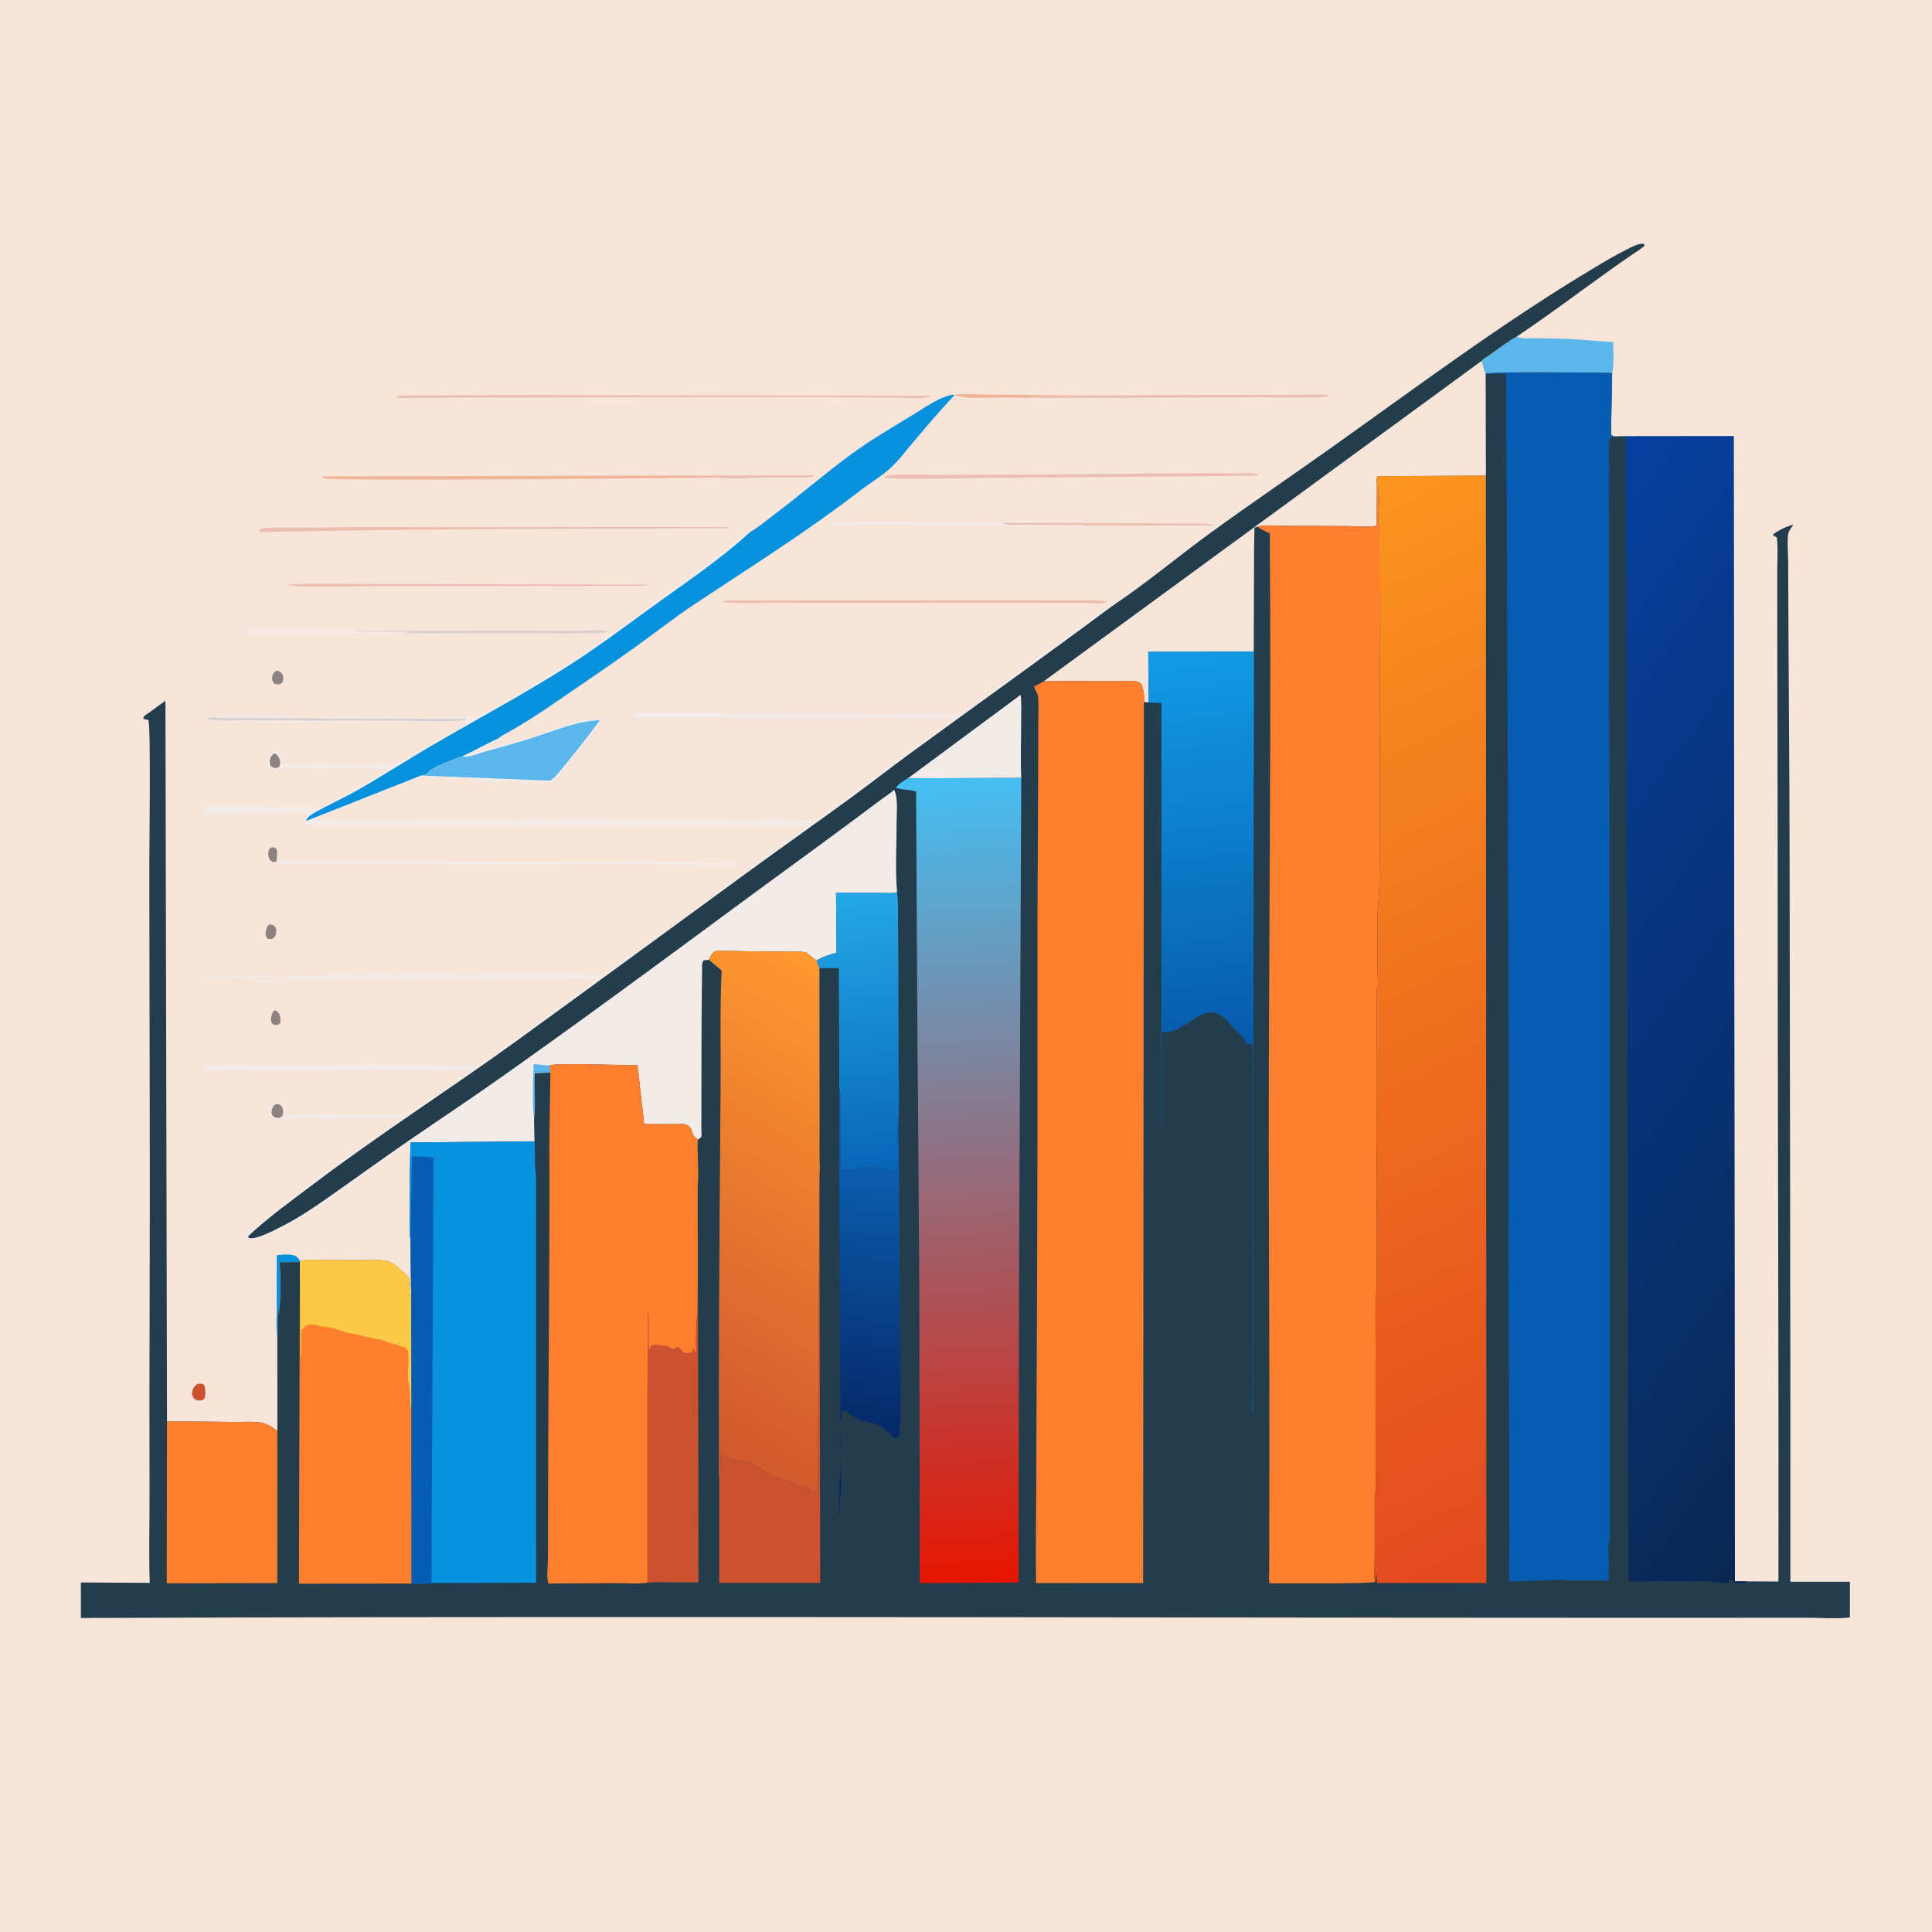 <?xml version="1.0" encoding="utf-8" ?>
<svg xmlns="http://www.w3.org/2000/svg" xmlns:xlink="http://www.w3.org/1999/xlink" width="512" height="512">
	<path fill="#F7E5DA" transform="scale(0.667 0.667)" d="M-0 -0L768 0L768 768L-0 768L0 -0Z"/>
	<path fill="#8E8182" transform="scale(0.667 0.667)" d="M108.328 342.457C108.011 342.281 107.705 342.137 107.449 341.866C106.683 341.057 106.46 339.581 106.646 338.517C106.844 337.376 106.92 337.325 107.812 336.693C108.826 336.671 108.927 336.661 109.773 337.207C110.354 338.95 110.015 340.606 109.81 342.391L108.328 342.457Z"/>
	<path fill="#8E8182" transform="scale(0.667 0.667)" d="M108.914 401.438L109.065 401.443C109.804 401.619 110.002 401.648 110.504 402.248C111.597 403.555 111.446 404.914 111.304 406.5L110.438 407.2L108.75 407.178C108.107 406.63 107.85 406.508 107.72 405.623C107.488 404.053 108.039 402.691 108.914 401.438Z"/>
	<path fill="#8E8182" transform="scale(0.667 0.667)" d="M109.935 266.438L110.131 266.455C111.574 266.854 111.636 267.161 112.427 268.312C112.499 269.229 112.665 270.156 112.267 271.018C111.994 271.61 111.37 271.698 110.812 271.949C110.215 271.915 109.639 271.792 109.051 271.688C108.425 270.901 107.98 270.323 108.12 269.25C108.318 267.739 108.713 267.224 109.935 266.438Z"/>
	<path fill="#8E8182" transform="scale(0.667 0.667)" d="M106.906 367.312C107.6 367.257 108.033 367.416 108.695 367.606C109.487 368.492 109.844 368.887 109.745 370.125C109.629 371.585 109.465 372.077 108.324 372.938C107.521 373.197 107.114 373.14 106.297 372.952C105.799 372.293 105.545 371.789 105.544 370.939C105.541 369.508 105.948 368.353 106.906 367.312Z"/>
	<path fill="#CC512F" transform="scale(0.667 0.667)" d="M78.288 549.938L78.789 549.822C79.802 549.671 80.352 549.72 81.188 550.267C81.57 551.602 81.825 554.499 81.186 555.747C80.917 556.272 79.864 556.344 79.312 556.485C78.865 556.431 78.215 556.35 77.812 556.16C76.773 555.669 76.624 554.839 76.252 553.875C76.474 551.972 76.774 551.158 78.288 549.938Z"/>
	<path fill="#EFB59A" transform="scale(0.667 0.667)" d="M379.038 156.809C384.125 156.291 389.425 156.755 394.543 156.803C404.64 156.897 414.738 156.927 424.834 157.112C423.466 157.976 422.018 157.687 420.432 157.692C417.116 157.703 413.345 157.376 410.092 157.919C406.8 158.353 402.856 157.946 399.49 157.93C393.589 157.903 386.49 158.601 380.767 157.445L379.103 157.13L379.038 156.809Z"/>
	<path fill="#0891DC" transform="scale(0.667 0.667)" d="M110.177 531.931C109.669 528.187 109.947 524.056 109.941 520.268C109.931 513.085 109.922 505.9 109.964 498.716C111.993 498.486 114.25 498.276 116.272 498.65C117.751 498.923 118.418 499.811 119.24 500.98L119.137 501.418L111.126 501.476C111.47 508.075 111.888 515.709 110.572 522.187C109.936 525.317 110.626 528.744 110.177 531.931Z"/>
	<path fill="#EABFB0" transform="scale(0.667 0.667)" d="M260.105 188.939L323.424 188.812L323.25 189.254C320.956 189.856 318.526 189.69 316.169 189.71C312.642 189.74 309.115 189.762 305.587 189.782C298.757 189.819 291.467 190.378 284.683 189.734C283.236 188.681 279.623 189.1 277.819 189.097C271.928 189.088 265.987 189.271 260.105 188.939Z"/>
	<path fill="#F3EBE7" transform="scale(0.667 0.667)" d="M158.591 251.544C151.779 251.606 99.479 252.15 97.875 251.385C97.647 251.276 97.502 251.045 97.316 250.875L97.688 250.316L141.175 250.618C144.117 251.054 147.166 250.914 150.135 250.939C155.334 250.982 160.534 251.016 165.733 251.047L158.591 251.544Z"/>
	<path fill="#EABFB0" transform="scale(0.667 0.667)" d="M398.189 207.795C417.386 207.81 436.586 207.763 455.783 207.866C461.308 207.895 466.833 207.96 472.357 208.033C475.513 208.075 478.844 207.904 481.963 208.39L482.062 208.746L431.372 208.779C428.561 208.454 425.497 208.652 422.658 208.622C417.361 208.567 412.065 208.512 406.769 208.442C404.536 208.413 400.034 208.908 398.189 207.795Z"/>
	<path fill="#D9CFCD" transform="scale(0.667 0.667)" d="M141.175 250.618C164.209 250.598 187.244 250.571 210.278 250.551C217.171 250.546 224.065 250.54 230.958 250.538C234.287 250.536 237.959 250.229 241.244 250.688C240.291 251.431 239.385 251.368 238.203 251.42C226.076 251.959 213.708 251.455 201.557 251.461C187.26 251.468 172.88 251.908 158.591 251.544L165.733 251.047C160.534 251.016 155.334 250.982 150.135 250.939C147.166 250.914 144.117 251.054 141.175 250.618Z"/>
	<path fill="#F3EBE7" transform="scale(0.667 0.667)" d="M431.372 208.779C424.983 209.205 418.39 208.825 411.971 208.802C398.446 208.754 384.925 208.623 371.401 208.521C362.079 208.451 352.756 208.474 343.434 208.459C339.466 208.452 333.482 209.188 329.812 208.005C330.061 207.858 330.279 207.636 330.559 207.562C332.124 207.152 334.609 207.427 336.277 207.425C340.362 207.422 344.448 207.425 348.533 207.428C358.918 207.436 369.303 207.443 379.688 207.479C385.67 207.5 391.85 207.28 397.809 207.762L398.189 207.795C400.034 208.908 404.536 208.413 406.769 208.442C412.065 208.512 417.361 208.567 422.658 208.622C425.497 208.652 428.561 208.454 431.372 208.779Z"/>
	<path fill="#EABFB0" transform="scale(0.667 0.667)" d="M424.834 157.112L425.229 157.082L527.625 156.79L527.958 157.312C526.148 158.438 504.933 157.835 501.027 157.843C479.61 157.89 458.194 158.071 436.778 158.108C430.981 158.118 425.183 158.121 419.386 158.115C416.365 158.111 413.074 158.368 410.092 157.919C413.345 157.376 417.116 157.703 420.432 157.692C422.018 157.687 423.466 157.976 424.834 157.112Z"/>
	<path fill="#EABFB0" transform="scale(0.667 0.667)" d="M125.362 231.94L258.522 232.312C255.102 232.875 251.523 232.72 248.062 232.748C215.831 232.853 183.598 232.785 151.366 232.805C147.029 232.808 116.736 233.526 114.721 232.5L114.938 232.134L125.362 231.94Z"/>
	<path fill="#EABFB0" transform="scale(0.667 0.667)" d="M287.809 238.688C290.942 238.372 294.199 238.559 297.353 238.556C302.859 238.55 308.366 238.548 313.872 238.545C331.591 238.536 349.309 238.516 367.027 238.505C383.553 238.494 400.078 238.476 416.604 238.488C421.231 238.491 425.859 238.499 430.486 238.519C433.524 238.532 436.699 238.329 439.688 238.941L439.688 239.194C437.539 240.098 433.491 239.585 431.151 239.579C424.59 239.562 418.029 239.532 411.468 239.518C389.006 239.472 366.544 239.486 344.082 239.49C331.843 239.492 319.605 239.495 307.366 239.494C300.845 239.494 294.004 239.898 287.528 239.32L287.809 238.688Z"/>
	<path fill="#EFB59A" transform="scale(0.667 0.667)" d="M284.683 189.734C265.246 189.966 130.294 191.352 128.199 189.938L128.438 189.282L260.105 188.939C265.987 189.271 271.928 189.088 277.819 189.097C279.623 189.1 283.236 188.681 284.683 189.734Z"/>
	<path fill="#F3EBE7" transform="scale(0.667 0.667)" d="M109.81 342.391C123.34 341.81 137.119 342.327 150.674 342.344C176.888 342.376 203.101 342.412 229.314 342.451C245.732 342.475 262.221 342.207 278.625 342.705C284.435 342.882 290.575 342.205 296.289 343.346C286.508 343.753 276.674 343.449 266.884 343.418C251.586 343.37 236.288 343.409 220.99 343.414C194.855 343.424 168.719 343.455 142.583 343.342C135.383 343.311 128.183 343.275 120.983 343.225C117.022 343.197 112.064 343.744 108.328 342.457L109.81 342.391Z"/>
	<path fill="#EABFB0" transform="scale(0.667 0.667)" d="M465.31 188.062C474.199 187.988 483.091 187.993 491.98 188.027C493.662 188.034 498.891 187.667 499.975 188.625L499.688 189.014L385.688 189.976C381.396 189.999 352.723 190.718 351.188 189.612C352.169 188.858 353.45 188.755 354.654 188.678C359.289 188.381 364.09 188.633 368.738 188.642C376.898 188.659 385.058 188.628 393.218 188.608C417.246 188.55 441.281 188.248 465.31 188.062Z"/>
	<path fill="#EABFB0" transform="scale(0.667 0.667)" d="M136.404 209.428L289.123 209.397L288.938 209.809L254.812 209.999C218.166 210.049 181.493 210.245 144.851 210.716C134.196 210.853 123.535 211.045 112.881 211.243C110.608 211.286 108.334 211.318 106.061 211.349C105.415 211.357 104.033 211.555 103.5 211.382C103.289 211.313 103.125 211.145 102.938 211.027L103.613 210.188C107.323 209.295 111.609 209.716 115.429 209.697C122.422 209.663 129.416 209.706 136.404 209.428Z"/>
	<path fill="#EABFB0" transform="scale(0.667 0.667)" d="M199.587 156.932L369.75 157.247L369.938 157.623C365.952 158.712 360.385 157.979 356.19 157.963C346.898 157.927 337.605 157.889 328.312 157.848C272.408 157.822 216.507 157.809 160.603 158.097C159.541 158.103 158.203 158.42 157.424 157.688C158.852 157.037 160.789 157.178 162.333 157.164C165.296 157.136 168.26 157.122 171.224 157.107C180.678 157.06 190.133 156.993 199.587 156.932Z"/>
	<path fill="#5BB6EB" transform="scale(0.667 0.667)" d="M588.69 143.368C589.32 142.523 591.167 141.534 592.067 140.894C595.494 138.457 598.912 135.79 602.586 133.74C604.491 134.835 608.355 134.334 610.55 134.364C615.119 134.427 619.694 134.506 624.259 134.734C629.835 135.013 635.397 135.594 640.973 135.924C640.951 139.761 641.439 144.46 640.54 148.179C635.08 148.061 591.931 147.512 590.279 148.506C589.509 146.934 589.323 145.045 588.69 143.368Z"/>
	<path fill="#0891DC" transform="scale(0.667 0.667)" d="M298.071 211.282C299.231 211.13 306.453 205.308 307.918 204.205C318.283 196.406 328.061 187.849 338.567 180.218C346.491 174.463 354.981 169.518 363.336 164.427C367.485 161.899 374.144 157.172 379.038 156.809L379.103 157.13C373.43 163.128 368.128 169.443 362.798 175.744C359.855 179.223 356.968 183.104 353.582 186.161C350.007 189.39 345.912 191.733 342.111 194.666C321.036 210.932 298.703 224.992 276.534 239.666C268.153 245.214 260.255 251.48 252.082 257.325C240.962 265.277 229.533 272.964 218.263 280.711C214.116 283.562 209.811 286.292 205.496 288.879C203.023 290.362 200.239 291.639 197.959 293.385L183.822 300.512C183.068 300.67 182.488 300.865 181.794 301.189C179.243 302.381 171.045 304.854 169.978 307.283L169.838 307.696C169.018 307.825 168.196 307.924 167.396 308.148L121.875 326.14L121.613 325.688C122.444 324.547 123.235 323.862 124.461 323.152C130.189 319.835 136.34 317.126 142.125 313.843C151.873 308.311 161.313 302.164 171.001 296.496C189.499 285.675 208.389 275.64 226.458 264.07C239.088 255.983 251.101 246.756 263.292 238.023C275.028 229.616 287.469 221.088 298.071 211.282Z"/>
	<path fill="#F3EBE7" transform="scale(0.667 0.667)" d="M82.315 285.314L81.803 284.967L82.312 284.441L118.125 284.625C119.455 285.512 124.545 285.003 126.331 285.004C133.188 285.006 140.044 285.011 146.901 285.004C149.76 285.002 152.795 284.712 155.625 284.908C163.866 285.48 172.465 284.988 180.749 284.985C182.852 284.984 186.291 284.546 188.244 285.136L188.625 285.283C189.501 285.505 190.235 284.691 190.969 284.252L192.844 283.127L193.312 283.125C193.818 282.497 193.526 282.729 194.292 282.346L195.337 281.798L196.219 281.252C196.97 280.897 197.67 280.593 198.375 280.125C199.382 279.457 200.438 278.964 201.469 278.344C202.185 277.913 202.903 277.541 203.625 277.125L205.031 276.281L207.375 274.875C207.985 274.441 208.632 274.153 209.25 273.75C209.863 273.351 210.308 272.938 210.973 272.58L211.594 272.252L212.439 271.781L213.75 271.125C215.006 270.293 216.524 269.432 217.646 268.436L217.969 268.127C218.758 268.014 219.102 267.845 219.75 267.375C220.738 266.658 221.732 266.076 222.757 265.425L223.219 265.127L223.688 265.125L224.252 264.377C224.823 264.159 225.244 263.992 225.75 263.625C226.485 263.092 227.281 262.684 228 262.125C228.745 261.546 229.51 261.162 230.25 260.625C230.967 260.104 231.836 259.713 232.5 259.125L233.252 258.377C233.881 257.979 234.219 258.037 234.762 257.415L235.219 256.877L235.688 256.875L237.188 255.75C238.272 255.098 239.203 254.435 240.094 253.52L240.469 253.127L240.938 253.125L241.594 252.377L242.062 252.191C242.475 251.948 242.653 251.653 243.135 251.438C243.681 251.194 243.457 251.336 243.934 250.98L244.316 250.687C245.487 249.907 246.564 248.881 247.748 248.168L249.375 247.125L250.031 246.656C250.942 246.193 250.995 246.054 251.627 245.252L252.188 245.25L253.219 244.127C254.191 244.123 254.043 243.414 254.719 243.002C255.324 242.633 255.904 242.279 256.5 241.875C257.069 241.489 257.6 241.163 258.117 240.704L258.469 240.377L258.938 240.375L259.877 239.252L260.438 239.25C260.887 238.728 261.254 238.19 261.896 237.903C263.414 237.226 264.453 236.312 265.594 235.127L266.062 235.125L266.719 234.377L267.188 234.375L267.75 233.812C268.297 233.37 268.806 233.057 269.314 232.549L269.719 232.127L270.188 232.125L270.752 231.377C271.847 231.257 272.339 230.358 273.189 229.781C273.777 229.382 273.991 229.388 274.507 228.816L274.877 228.377L275.438 228.375C275.845 227.937 276.177 227.627 276.686 227.303C277.248 226.945 277.76 226.582 278.25 226.125L279.002 225.377C281.327 224.048 283.376 221.604 285.656 220.406C286.51 219.958 286.806 219.332 287.531 218.906C288.47 218.356 288.942 217.551 289.781 217.031C290.676 216.478 291.217 215.66 292.031 215.156C292.748 214.713 293.261 214.035 293.906 213.656C294.843 213.107 295.237 212.694 295.969 211.877C296.741 211.874 297.045 211.321 298.071 211.282C287.469 221.088 275.028 229.616 263.292 238.023C251.101 246.756 239.088 255.983 226.458 264.07C208.389 275.64 189.499 285.675 171.001 296.496C161.313 302.164 151.873 308.311 142.125 313.843C136.34 317.126 130.189 319.835 124.461 323.152C123.235 323.862 122.444 324.547 121.613 325.688L121.875 326.14L167.396 308.148C168.196 307.924 169.018 307.825 169.838 307.696L169.978 307.283C171.045 304.854 179.243 302.381 181.794 301.189C182.488 300.865 183.068 300.67 183.822 300.512L197.959 293.385L198.067 294.05C197.427 294.516 197.817 294.271 197.057 294.652C195.581 295.394 197.291 294.473 196.125 295.309L194.482 296.115C193.919 296.397 194.12 296.27 193.688 296.809L193.125 296.717C192.445 297.165 191.948 297.391 191.248 297.748L191.062 297.941C191.725 297.988 192.132 298.167 192.703 297.812C193.453 297.345 194.606 297.188 195.469 297.002L196.125 296.908L196.502 296.627L197.732 296.503C198.478 296.427 197.968 296.493 198.75 296.066C199.385 295.72 200.118 295.773 200.814 295.781L201.375 295.316C201.97 294.938 202.856 295.024 203.531 295.031L204 294.566C204.547 294.156 205.232 294.154 205.875 294.188L206.25 293.816L206.816 293.812C207.54 293.753 208.224 293.435 208.875 293.158C209.429 292.922 209.971 292.855 210.564 292.781L211.125 292.316L211.781 292.406L212.062 291.941L213.188 292.125L213.562 291.566L213.941 291.562C214.716 291.484 215.316 291.219 216 290.908L216.938 290.625C217.277 290.495 217.544 290.218 217.875 290.066L219.562 289.875L219.797 289.613C220.422 288.993 220.976 288.998 221.814 289.031L222.375 288.566C223.008 288.161 223.218 288.3 223.875 288.283C224.379 288.27 225.011 287.868 225.469 287.719L226.086 287.584C227.581 287.24 225.793 287.709 227.25 287.066C227.972 286.748 229.363 286.704 230.25 286.408L230.816 286.312L231.375 285.941L232.066 286.039C232.841 286.143 233.407 286.168 234.147 285.89C235.258 285.472 236.025 286 237 285.191C237.877 285.263 238.076 285.248 238.781 285.752C238.781 286.401 238.94 286.686 238.5 287.19C237.935 287.838 237.376 288.243 237.373 289.123C236.535 289.784 236.496 289.815 235.969 290.719L235.125 291.75C234.673 292.299 234.376 292.447 234.373 293.156L232.875 294.562L232.873 295.123C232.38 295.536 231.903 295.773 231.68 296.366C231.464 296.941 231.054 297.25 230.626 297.661C229.385 298.851 228.56 300.395 227.338 301.6C226.35 302.573 227.35 301.489 226.594 302.719C226.053 303.598 225.002 303.747 224.998 304.873C224.033 305.713 223.163 306.485 222.375 307.5C221.474 308.661 220.436 309.937 219.301 310.875C217.683 310.875 213.85 311.317 212.625 310.5C211.292 310.494 209.919 310.42 208.594 310.55C207.378 310.669 206.106 310.283 204.938 310.684C203.911 309.664 199.743 310.1 198.138 310.115C196.414 310.131 198.346 310.085 196.875 310.217L195.75 310.217L195.176 310.223C194.469 310.223 194.819 310.231 194.204 310.171C192.957 310.049 191.148 310.432 190.125 309.75C188.878 309.75 186.173 310.11 185.25 309.375C183.888 309.363 182.466 309.259 181.123 309.478C180.025 309.658 178.514 309.498 177.375 309.467C176.683 309.448 176.318 309.158 175.688 309C173.882 308.547 171.049 309.657 169.5 308.625C168.285 308.683 167.931 308.942 166.873 309.281L165.747 309.483C165.264 309.573 164.894 309.807 164.438 309.934L163.312 310.125C163.003 310.218 162.624 310.542 162.375 310.684C161.758 311.035 160.994 311.183 160.311 311.344L159.938 311.809L159.375 311.717C158.38 311.768 156.011 312.877 155.059 313.312L154.5 313.684C154.061 313.933 153.655 313.937 153.184 314.062L152.25 314.438L151.02 314.852C149.482 315.317 151.914 314.563 150 315.375L148.875 315.562C148.103 316.335 147.538 316.069 146.625 316.684C146.237 316.945 145.74 316.955 145.309 317.062C144.698 317.214 144.584 317.315 144.188 317.809C143.646 317.751 143.506 317.611 143.049 317.936C142.489 318.333 142.171 318.359 141.559 318.562L141 318.842C140.474 319.057 140.027 319.147 139.498 319.406C138.924 319.688 138.439 319.849 137.811 319.969L136.875 320.809L136.219 320.719L135.645 321.035C134.238 321.793 135.71 321.033 134.434 321.562L133.875 321.842C133.352 322.056 132.9 322.154 132.373 322.406C131.34 322.9 130.226 323.483 129.105 323.707C128.468 323.835 128.083 324.135 127.5 324.375L126.75 324.562C125.995 325.318 125.906 325.481 124.875 325.688L125.438 325.691C142.261 326.475 159.348 325.892 176.205 325.892C183.769 325.893 191.332 325.892 198.896 325.89C203.058 325.889 207.36 326.106 211.5 325.783C215.284 325.488 219.354 326.388 223.127 325.772C224.229 325.592 225.328 325.903 226.443 325.871C231.967 325.711 237.403 325.824 242.902 325.887C255.955 326.036 269.028 325.894 282.084 325.892C289.453 325.892 297.176 326.355 304.5 325.783C310.435 325.32 317.006 326.742 322.875 325.783L323.811 326.156C324.415 325.836 324.939 325.509 325.5 325.125L326.039 324.773L331.781 320.531L343.031 312.281L346.254 309.703C346.945 309.138 346.597 309.407 347.338 308.935C347.987 308.522 347.723 308.758 348.188 308.066L348.75 308.062L349.632 307.049L349.064 306.749L349.008 306.316L349.98 306.433L350.441 306.562L374.344 289.219L376.5 287.625L377.531 286.781C378.259 286.352 378.528 286.193 379.125 285.562L378.375 285.467C376.354 285.178 374.089 285.362 372.031 285.363C368.785 285.366 365.488 285.253 362.25 285.467C360.949 285.553 359.426 285.595 358.125 285.467C351.001 284.768 343.248 285.366 336.061 285.367C320.915 285.368 305.77 285.371 290.625 285.375C289.312 284.5 284.795 284.998 283.088 284.997C275.796 284.994 268.505 284.991 261.213 284.994C258.204 284.994 254.645 285.409 251.719 284.906C251.627 283.899 251.585 283.929 252.188 283.125L287.25 283.125C288.981 284.279 293.727 283.231 295.969 283.45C299.1 283.757 302.467 283.506 305.625 283.5C305.812 283.625 305.976 283.797 306.188 283.875C306.885 284.133 308.854 283.876 309.73 283.876C313.881 283.877 318.031 283.878 322.182 283.878C334.447 283.88 346.713 283.883 358.979 283.882C365.542 283.882 372.237 284.151 378.786 283.812C379.755 283.761 379.941 283.819 380.812 284.25C381.382 284.055 381.735 283.9 382.213 283.518L390.592 277.471L393.094 275.719L400.758 270.035C401.101 269.755 401.502 269.359 401.906 269.156C402.843 268.688 402.322 269.133 403.049 268.406C403.331 268.124 403.525 267.853 403.875 267.658C404.882 267.098 403.784 267.937 404.836 267.076L412.764 261.029C413.204 260.669 413.309 260.541 413.812 260.25C414.653 259.764 415.016 259.42 415.64 258.668L415.877 258.377L416.438 258.375L419.344 256.219L423.469 253.219L425.092 251.971L425.625 251.625L426.188 251.25C426.745 250.892 427.248 250.576 427.764 250.154C428.378 249.652 428.124 249.818 428.812 249.375C429.37 249.017 429.873 248.701 430.389 248.279C431.003 247.777 430.749 247.943 431.438 247.5L435.99 244.178L439.125 241.875L439.781 241.406C440.751 240.913 440.181 241.411 440.98 240.595L441.44 240.1L441.575 241.005C414.87 260.911 387.714 280.226 360.842 299.903C353.603 305.204 346.546 310.739 339.312 316.041C325.136 326.431 310.765 336.545 296.568 346.903C266.104 369.132 235.74 391.498 205.188 413.609C178.666 432.804 151.001 450.467 124.875 470.214C116.102 476.844 106.729 483.538 98.714 491.062L98.781 491.838C101.666 492.804 109.409 488.561 112.121 487.192C120.231 483.099 127.842 477.593 135.246 472.362C144.442 465.865 153.584 459.288 162.852 452.893C173.834 445.315 184.988 437.958 195.902 430.278C228.809 407.121 261.193 383.214 293.562 359.316C308.188 348.517 322.925 337.884 337.523 327.04C341.745 323.903 345.971 320.778 350.169 317.609C351.853 316.337 353.739 315.201 355.29 313.777C356.892 317.33 356.232 322.691 356.24 326.589C356.261 335.735 355.637 345.381 356.422 354.472L355.939 354.601C353.96 355.09 351.308 354.742 349.239 354.741C343.551 354.737 337.863 354.721 332.175 354.702L332.364 378.518C329.636 379.282 326.821 380.131 324.403 381.646L320.196 378.332C317.615 377.984 314.908 378.127 312.305 378.106C307.391 378.066 302.476 378.052 297.562 377.977C294.351 377.929 291.141 377.821 287.93 377.745C286.779 377.718 285.337 377.515 284.242 377.925C282.873 378.439 282.23 380.108 281.636 381.34L279.534 381.562C278.724 382.757 278.986 384.336 278.963 385.769C278.916 388.675 278.878 391.581 278.846 394.487C278.679 409.506 278.709 424.527 278.69 439.547C278.686 442.534 278.673 445.521 278.655 448.507C278.651 449.297 278.856 450.974 278.635 451.688C278.584 451.852 277.66 452.558 277.473 452.725C276.263 452.102 275.651 451.626 275.203 450.314C274.863 449.317 274.549 448.269 273.767 447.517C272.44 446.239 270.046 446.633 268.302 446.626C264.18 446.609 260.058 446.596 255.936 446.591L253.308 423.281C248.582 423.284 220.181 422.165 218.325 423.355L218.676 426.137L212.47 426.419C212.095 432.426 212.958 438.872 212.178 444.777L212.381 453.468L163.138 453.911L162.968 459.227C162.327 457.736 162.688 455.94 162.191 454.312C161.499 454.655 160.736 455.15 160.125 455.625C158.06 457.23 155.95 458.681 153.75 460.125L152.625 460.875C151.799 461.539 150.911 462.058 150.094 462.727C149.751 463.008 149.373 463.392 148.969 463.594C148.032 464.062 148.553 463.617 147.826 464.344C147.544 464.626 147.35 464.897 147 465.092C146.245 465.512 145.667 466.023 144.943 466.506L140.156 469.781L138.527 471.029L138 471.375L137.531 471.748C135.716 472.958 134 474.301 132.193 475.506L124.875 480.375C124.453 480.694 124.252 480.925 123.762 481.171C122.468 481.821 121.378 482.784 120.094 483.469L118.271 484.518L116.344 485.719C115.203 486.327 114.078 487.252 112.875 487.688C111.771 488.088 110.59 489.015 109.523 489.281C108.94 489.427 108.55 489.725 108 489.938C107.172 490.258 106.554 490.412 105.75 490.875C104.763 491.443 102.693 492.241 101.59 492.398L100.969 492.469L100.312 492.75C99.404 493.035 98.696 492.801 97.969 492.281L97.875 490.688L99.281 489.281C100.385 488.62 99.543 489.418 100.375 488.585C101.032 487.929 101.58 487.245 102.372 486.742C103.199 486.215 102.503 486.757 103.371 486.047L105.75 484.125C106.371 483.564 106.946 483.118 107.625 482.625L108.281 482.156C109.17 481.709 108.724 482.112 109.375 481.46C110.032 480.804 110.58 480.12 111.372 479.617C112.269 479.045 113.017 478.174 113.906 477.656C114.681 477.206 115.101 476.555 115.781 476.156C116.548 475.706 116.981 475.053 117.656 474.656C118.855 473.953 117.814 474.887 118.852 473.836C119.238 473.444 119.48 473.209 119.959 472.904C121.877 471.684 123.599 469.78 125.531 468.656C126.418 468.14 126.528 468.043 127.219 467.252L127.688 467.25L128.438 466.5L129 466.125L132.586 463.477L133.125 463.125L133.781 462.656C134.581 462.249 134.267 462.586 134.76 462.053C135.228 461.547 135.547 461.022 136.199 460.732C137.012 460.37 137.637 459.874 138.375 459.375L143.057 455.994L146.438 453.75C146.982 453.4 147.486 453.09 147.99 452.678L157.5 445.875L158.531 445.031L159.188 444.75L159.188 444.375L132.75 444.375C131.563 445.166 128.622 444.75 127.125 444.75C126.212 444.141 121.04 444.09 119.812 444.375C118.946 444.576 118.039 444.918 117.094 444.656L116.438 444.375C115.765 444.663 115.459 444.706 114.75 444.75C112.518 443.621 111.853 445.256 109.688 444.75C108.841 444.552 109.038 444.468 108.188 444.559L107.625 443.625C107.224 442.997 107.247 443.249 107.186 442.629L107.066 441L107.438 440.441C107.446 439.56 108.298 438.739 108.844 438.094C110.278 438.031 110.817 437.908 112.125 438.562L112.5 439.125L112.873 439.502C112.875 440.058 112.936 440.461 113.062 441C113.205 441.609 113.281 441.887 113.174 442.527L112.969 443.531C113.452 443.29 113.267 443.418 113.695 443.052L114 442.783C116.547 443.117 119.383 442.885 121.959 442.886C126.764 442.889 131.568 442.891 136.373 442.892C140.909 442.893 145.446 442.894 149.982 442.889C152.197 442.887 154.666 443.1 156.855 442.828L157.875 442.691C159.022 442.639 159.526 442.839 160.312 443.625L161.25 443.25L161.812 442.875L164.432 440.994L171.469 436.219C172.371 435.553 173.39 434.999 174.24 434.303L176.367 432.704L176.719 432.377L177.188 432.375L183.375 427.875C184.425 427.086 185.57 426.469 186.562 425.625L186.562 425.25L174.375 425.342C166.12 424.784 157.531 425.238 149.222 425.239C141.188 425.239 132.861 424.772 124.875 425.342L123.562 425.434C122.837 425.389 122.516 425.234 121.746 425.336C118.618 425.752 115.105 425.237 111.922 425.233C107.616 425.228 102.877 425.674 98.625 425.342C94.761 425.04 90.749 425.266 86.862 425.265C84.876 425.264 82.62 425.589 80.816 424.688C80.894 424.158 80.925 423.812 81.246 423.363C81.516 422.986 82.046 422.906 82.5 422.908C84.812 422.918 88.818 423.65 90.938 423C91.743 422.753 92.142 422.663 93 422.625C94.906 423.895 111.644 422.607 115.5 422.908C117.997 423.103 120.541 422.726 123 422.908C126.353 423.157 129.818 422.65 133.125 422.908C139.44 423.401 145.982 422.419 152.25 422.908C157.965 423.354 163.997 422.991 169.76 422.976C171.052 422.972 173.363 422.648 174.562 423C176.432 423.549 178.417 423.416 180.375 423.283L181.688 423.191C183.895 423.31 186.026 423.388 188.25 423.375L188.812 423.75C190.264 423.208 191.339 422.544 192.44 421.448L192.752 421.127L193.312 421.125L200.057 416.244L209.438 409.5C209.985 409.148 210.489 408.837 210.996 408.422L213.938 406.125L219.094 402.469L222.803 399.751C225.114 397.702 227.949 396.184 230.344 394.219L234.469 391.219L236.098 389.971C236.629 389.616 237.027 389.52 237.188 388.875L233.812 388.875L233.156 389.156C231.75 388.313 226.42 388.875 224.607 388.875C214.988 388.875 205.369 388.875 195.75 388.875C195.562 389 195.4 389.175 195.188 389.25C194.006 389.665 190.596 389.246 189.214 389.244C181.867 389.238 174.52 389.232 167.173 389.239C164.909 389.241 161.898 389.704 159.752 389.353C156.836 388.877 153.286 389.237 150.299 389.237C143.574 389.236 136.85 389.242 130.125 389.25C129.043 389.971 126.329 389.622 124.966 389.621C120.403 389.619 115.739 389.409 111.188 389.625C110.219 389.671 109.349 389.685 108.375 389.625C106.912 390.601 101.745 390.011 99.752 389.906C102.771 388.597 107.79 389.508 111.184 389.062C112.313 388.914 113.193 389.346 114.184 388.688L113.812 388.316C107.685 388.28 101.56 388.636 95.471 388.7C92.605 388.731 89.737 388.717 86.871 388.728C85.818 388.732 84.37 388.519 83.421 388.909C82.852 389.143 83.193 389.081 82.362 389.084L81.75 389.066L81.188 389.434L81 388.688C81.537 388.431 81.742 388.386 82.359 388.437L82.875 388.5C83.939 387.791 95.979 387.885 98.25 388.033L99.562 388.125C102.366 387.552 105.859 387.465 108.75 387.658C115.894 388.135 123.32 387.756 130.5 387.75C131.623 387.001 137.266 387.171 138.844 387.325C141.936 387.628 145.052 387.178 148.125 387.191C152.291 387.21 156.813 387.648 160.969 387.241C168.707 386.483 177.015 387.404 184.815 387.398C186.792 387.396 189.297 387.677 191.217 387.293L192.562 387L193.219 387.281C194.38 386.584 198.093 387.004 199.564 387.004C203.854 387.007 208.148 387.047 212.438 387C214.446 386.978 216.63 386.702 218.625 386.908C223.337 387.396 228.249 386.863 232.969 387.325C234.81 387.506 236.908 387.053 238.684 387.562L239.25 387.75L239.812 387.375C240.37 387.017 240.873 386.701 241.389 386.279C241.915 385.849 242.455 385.523 243 385.125L249.094 380.719L254.889 376.529C255.503 376.027 255.249 376.193 255.938 375.75C256.495 375.392 256.998 375.076 257.514 374.654C258.128 374.152 257.874 374.318 258.562 373.875C259.49 373.279 260.285 372.681 261.111 371.948L261.469 371.627L261.938 371.625C262.313 371.067 262.169 371.131 262.624 370.853C263.209 370.494 263.71 370.234 264.252 369.791L282.094 356.719L286.781 353.156C287.739 352.677 288.136 352.168 288.844 351.377C289.558 351.374 289.697 351.074 290.25 350.625L306.217 338.971L306.75 338.625L307.312 338.25C307.87 337.892 308.373 337.576 308.889 337.154C309.503 336.652 309.249 336.818 309.938 336.375L318.094 330.469C319.022 329.707 320.099 329.099 320.906 328.219C319.422 328.093 317.958 328.313 316.5 328.217L315.938 328.125L314.812 328.309C313.811 328.304 312.254 328.386 311.287 328.228C307.493 327.609 302.769 328.114 298.875 328.125C297.305 327.078 290.476 327.747 288.352 327.747C279.211 327.744 270.071 327.742 260.93 327.745C257.695 327.747 254.262 328.079 251.062 327.934C237.083 327.299 222.894 327.739 208.875 327.75C207.577 328.615 203.119 328.125 201.375 328.125C199.924 327.158 171.978 327.718 167.812 327.75C165.818 327.765 163.574 328.165 161.625 327.847C158.424 327.324 154.985 328.114 151.781 327.8C143.691 327.007 135.245 328.252 127.125 327.842C124.949 327.732 122.961 328.332 121.219 326.906L121.125 325.125C121.335 324.728 121.53 324.425 121.865 324.12C122.451 323.588 122.677 323.441 123 322.688L122.25 322.592C121.078 323.182 119.27 322.9 117.959 322.891C115.347 322.874 112.449 323.168 109.875 322.967C108.936 322.894 109.678 322.827 108.887 322.913C108.181 322.989 107.61 323.094 106.9 322.978C103.968 322.499 100.497 322.864 97.5 322.875C96.362 323.634 90.559 323.472 88.875 323.342C86.794 323.182 82.2 323.861 80.625 322.688L80.533 321.75L81.094 321.094L82.875 321C83.062 320.875 83.229 320.711 83.438 320.625C83.937 320.419 105.132 320.391 105.938 320.625C106.787 320.872 106.779 320.935 107.666 320.713L108 320.625C108.969 321.271 110.787 320.995 111.975 320.993C114.741 320.989 117.508 320.986 120.274 320.988C121.704 320.989 123.451 320.804 124.842 321.082C126.552 321.424 127.911 320.952 129.375 319.875L129.752 319.502C130.256 319.199 130.748 319.226 131.273 318.832C131.691 318.519 133.03 317.829 133.518 317.707L133.875 317.625L134.344 317.252L136.5 316.033L137.25 315.75L137.627 315.377L138.188 315.375C138.804 314.759 138.48 314.995 139.266 314.572L139.875 314.25L140.344 313.877L140.812 313.875L141.188 313.316C141.683 313.225 141.912 313.158 142.326 312.849C142.813 312.486 143.278 312.283 143.812 312L144.656 311.531C145.545 311.109 145.061 311.442 145.672 310.986L146.066 310.688C146.634 310.313 147.229 309.684 147.752 309.377C148.474 308.953 149.408 308.492 150.182 308.134C150.877 307.812 150.662 307.958 151.312 307.5L152.066 306.937C152.566 306.609 153.024 306.362 153.498 305.982L153.938 305.625L154.406 305.344L153.562 305.434C144.478 304.871 135.055 305.223 125.884 305.228C121.756 305.23 116.774 304.682 112.733 305.342L112.312 305.434L111.936 304.969L110.812 305.809C110.035 305.691 109.442 305.577 108.656 305.705L108.188 305.809C107.637 305.368 106.804 304.824 106.513 304.167C106.226 303.517 106.263 302.71 106.479 302.057C106.824 301.008 106.992 299.701 108 299.062C108.769 298.576 109.227 298.738 110.062 298.875C110.899 299.594 111.555 299.947 111.748 301.127L111.75 301.688C112.355 304.287 111.765 300.401 112.143 303.041L112.219 303.656C112.908 303.311 113.743 303.272 114.51 303.272L117.375 303.283C123.577 302.699 130.1 303.311 136.311 303.386C141.041 303.443 145.781 303.366 150.512 303.364C151.968 303.363 154.517 303.008 155.853 303.51C156.309 303.681 156.638 303.716 157.125 303.75L157.502 303.377L158.062 303.375C158.643 302.794 159.099 302.69 159.75 302.25C160.292 301.884 160.778 301.479 161.344 301.127L161.812 301.125C162.243 300.589 162.418 300.482 163.031 300.189C163.584 299.926 164.112 299.731 164.613 299.373L164.906 299.156C165.8 298.687 165.37 299.148 165.979 298.391L166.312 297.941L167.062 298.125L167.627 297.377C168.474 297.374 168.876 296.884 169.465 296.299C169.83 295.936 170.128 295.976 170.625 295.875C171.098 295.407 170.871 295.541 171.493 295.29C172.141 295.029 172.255 294.729 172.688 294.191C173.283 294.121 173.704 294.113 174.201 293.742C174.619 293.43 175.101 293.188 175.5 292.875L175.877 292.502C176.48 292.147 176.838 292.31 177.411 291.739L177.752 291.377C178.229 291.087 178.767 291.011 179.25 290.625C179.999 290.025 179.186 290.388 180.312 290.011C180.968 289.791 181.487 289.654 182.047 289.236C183.329 288.28 184.848 287.632 186.257 286.875L168 286.967C164.292 286.595 160.336 286.863 156.599 286.862C149.726 286.862 142.853 286.861 135.98 286.868C133.608 286.87 130.957 287.149 128.625 286.967C123.791 286.59 118.788 287.34 114 286.967C110.871 286.723 107.612 287.227 104.531 286.925C100.086 286.489 95.239 286.869 90.75 286.875C88.643 285.471 84.032 287.542 81.956 286.13L82.439 285.774L82.315 285.314Z"/>
	<path fill="#8E8182" transform="scale(0.667 0.667)" d="M108.722 299.438L109.259 299.416C109.676 299.631 110.008 299.845 110.307 300.216C111.045 301.132 111.445 302.424 111.262 303.599C111.106 304.6 110.856 304.612 110.062 305.142C109.191 305.213 108.651 304.997 107.843 304.688C107.239 303.929 107.168 303.753 107.176 302.733C107.186 301.278 107.707 300.418 108.722 299.438Z"/>
	<path fill="#8E8182" transform="scale(0.667 0.667)" d="M109.053 438.938L110.252 438.572C110.976 438.879 111.447 438.934 111.926 439.587C112.518 440.392 112.604 441.573 112.436 442.535C112.257 443.563 112.007 443.572 111.188 444.14C110.672 444.194 109.807 444.2 109.312 443.98C108.368 443.562 108.261 443.194 107.883 442.312C107.922 440.822 108.13 440.115 109.053 438.938Z"/>
	<path fill="#5BB6EB" transform="scale(0.667 0.667)" d="M212.178 444.777C211.42 437.729 211.784 429.869 212.028 422.776L217.733 423.358L218.325 423.355L218.676 426.137L212.47 426.419C212.095 432.426 212.958 438.872 212.178 444.777Z"/>
	<path fill="#D9CFCD" transform="scale(0.667 0.667)" d="M82.315 285.314C84.083 284.764 86.892 285.197 88.794 285.204C94.656 285.228 100.517 285.251 106.378 285.288C123.818 285.397 141.257 285.459 158.697 285.513C167.589 285.541 176.552 285.786 185.438 285.566C184.636 286.175 183.979 286.257 183 286.324C176.077 286.795 168.879 286.402 161.926 286.388C148.012 286.362 134.1 286.297 120.188 286.227C111.996 286.186 103.805 286.196 95.614 286.178C91.755 286.169 87.431 286.531 83.627 286.015L82.439 285.774L82.315 285.314Z"/>
	<path fill="#5BB6EB" transform="scale(0.667 0.667)" d="M183.822 300.512C185.662 301.287 190.558 299.226 192.562 298.666C199.044 296.853 205.528 295.097 211.933 293.023C217.468 291.231 222.937 289.11 228.564 287.631C231.81 286.778 235.06 286.363 238.398 286.081C234.036 292.03 229.548 297.817 224.83 303.488C223.092 305.576 220.862 308.684 218.644 310.17L167.396 308.148C168.196 307.924 169.018 307.825 169.838 307.696L169.978 307.283C171.045 304.854 179.243 302.381 181.794 301.189C182.488 300.865 183.068 300.67 183.822 300.512Z"/>
	<path fill="#233D4D" transform="scale(0.667 0.667)" d="M441.575 241.005C455.307 231.893 468.056 221.075 481.4 211.384C496.834 200.176 512.643 189.446 528.198 178.402C562.767 153.856 596.685 128.374 633.112 106.581C637.414 104.007 641.706 101.452 646.192 99.206C648.279 98.161 650.681 96.736 653.062 96.804L653.438 97.547C651.937 99.069 649.812 100.24 648.037 101.456C645.058 103.496 642.111 105.587 639.174 107.687C626.984 116.399 615.057 125.421 602.586 133.74C598.912 135.79 595.494 138.457 592.067 140.894C591.167 141.534 589.32 142.523 588.69 143.368C589.323 145.045 589.509 146.934 590.279 148.506C591.931 147.512 635.08 148.061 640.54 148.179L640.078 172.677L640.908 173.345L642.178 173.356L688.816 173.305L689.292 628.29L694.232 628.313L706.608 628.362C706.768 533.482 706.249 438.601 706.299 343.721C706.314 313.9 706.166 284.08 706.146 254.259C706.139 245.23 706.137 236.201 706.13 227.172C706.126 222.754 706.524 217.903 705.938 213.534C705.322 213.208 704.847 212.912 704.337 212.438C706.707 210.551 709.61 209.315 712.475 208.391C711.89 209.606 710.556 211.059 710.425 212.349C710.056 215.99 710.462 220.058 710.475 223.751C710.505 232.397 710.54 241.043 710.581 249.689C710.719 278.207 710.983 306.72 711.02 335.239C711.148 432.977 711.427 530.716 711.36 628.453L734.991 628.474L734.986 642.521C733.375 643.327 720.97 642.747 718.243 642.749C697.233 642.766 676.223 642.779 655.213 642.778C534.355 642.775 413.497 642.497 292.639 642.475C205.81 642.459 118.968 642.489 32.14 642.856L32.136 628.745L59.517 628.893C59.051 617.366 59.461 605.659 59.418 594.112C59.324 568.27 59.359 542.435 59.455 516.593C59.667 458.979 59.348 401.363 59.329 343.748C59.327 337.128 59.997 288.002 58.924 286.018C58.185 285.969 57.678 285.847 56.994 285.562C57.058 285.259 57.018 284.912 57.188 284.651C57.446 284.255 58.628 283.595 59.084 283.259C61.295 281.625 63.495 279.988 65.737 278.396L66.355 564.744C75.123 564.775 83.886 564.853 92.653 564.982C96.144 565.033 100.044 564.69 103.49 565.191C105.674 565.508 108.661 567.122 110.202 568.665L110.177 531.931C110.626 528.744 109.936 525.317 110.572 522.187C111.888 515.709 111.47 508.075 111.126 501.476L119.137 501.418L119.24 500.98C122.861 500.234 127.289 500.671 131.016 500.673C135.986 500.676 140.956 500.685 145.926 500.705C148.92 500.717 153.127 500.234 155.751 501.879C158.123 503.367 160.615 505.778 162.671 507.698C162.961 510.438 162.843 513.546 163.394 516.2L163.083 492.545C162.568 489.063 162.852 485.098 162.829 481.564C162.781 474.113 162.775 466.676 162.968 459.227L163.138 453.911L212.381 453.468L212.178 444.777C212.958 438.872 212.095 432.426 212.47 426.419L218.676 426.137L218.325 423.355C220.181 422.165 248.582 423.284 253.308 423.281L255.936 446.591C260.058 446.596 264.18 446.609 268.302 446.626C270.046 446.633 272.44 446.239 273.767 447.517C274.549 448.269 274.863 449.317 275.203 450.314C275.651 451.626 276.263 452.102 277.473 452.725C277.66 452.558 278.584 451.852 278.635 451.688C278.856 450.974 278.651 449.297 278.655 448.507C278.673 445.521 278.686 442.534 278.69 439.547C278.709 424.527 278.679 409.506 278.846 394.487C278.878 391.581 278.916 388.675 278.963 385.769C278.986 384.336 278.724 382.757 279.534 381.562L281.636 381.34C282.23 380.108 282.873 378.439 284.242 377.925C285.337 377.515 286.779 377.718 287.93 377.745C291.141 377.821 294.351 377.929 297.562 377.977C302.476 378.052 307.391 378.066 312.305 378.106C314.908 378.127 317.615 377.984 320.196 378.332L324.403 381.646C326.821 380.131 329.636 379.282 332.364 378.518L332.175 354.702C337.863 354.721 343.551 354.737 349.239 354.741C351.308 354.742 353.96 355.09 355.939 354.601L356.422 354.472C355.637 345.381 356.261 335.735 356.24 326.589C356.232 322.691 356.892 317.33 355.29 313.777C353.739 315.201 351.853 316.337 350.169 317.609C345.971 320.778 341.745 323.903 337.523 327.04C322.925 337.884 308.188 348.517 293.562 359.316C261.193 383.214 228.809 407.121 195.902 430.278C184.988 437.958 173.834 445.315 162.852 452.893C153.584 459.288 144.442 465.865 135.246 472.362C127.842 477.593 120.231 483.099 112.121 487.192C109.409 488.561 101.666 492.804 98.781 491.838L98.714 491.062C106.729 483.538 116.102 476.844 124.875 470.214C151.001 450.467 178.666 432.804 205.188 413.609C235.74 391.498 266.104 369.132 296.568 346.903C310.765 336.545 325.136 326.431 339.312 316.041C346.546 310.739 353.603 305.204 360.842 299.903C387.714 280.226 414.87 260.911 441.575 241.005Z"/>
	<path fill="#F3EBE7" transform="scale(0.667 0.667)" d="M405.518 276.065C405.932 279.292 405.728 282.716 405.734 285.974C405.747 293.625 405.395 301.444 405.763 309.075L360.737 309.237L405.518 276.065Z"/>
	<path fill="#CC512F" transform="scale(0.667 0.667)" d="M325.591 466.712L325.876 628.91L285.724 628.906L285.742 586.751L286.16 586.56L286.255 578.693L286.832 578.395L287.676 579.407L288.877 579.229L289.522 579.466C290.131 579.643 290.681 579.769 291.281 579.987C291.922 580.221 292.334 580.365 293.023 580.404L293.607 580.432C294.124 580.519 294.38 580.708 294.952 580.704C295.808 580.697 296.571 580.593 297.352 581.014C300.548 582.739 303.046 583.749 305.821 586.313L306.146 586.618C306.783 586.614 307.225 586.583 307.816 586.854C308.412 587.126 308.059 587.041 308.74 587.137C309.284 587.213 309.741 587.298 310.259 587.494L311.639 588.048C313.227 588.488 314.568 588.805 316.049 589.639L316.58 589.967L317.23 590.039L317.755 590.402L318.373 590.062L318.83 590.342L319.48 590.414L320.041 590.813L320.704 590.749L321.675 592.278L321.866 592.64C322.668 592.521 323.109 592.446 323.864 592.772L324.189 594.11L324.938 594.375L325.591 466.712Z"/>
	<defs>
		<linearGradient id="gradient_0" gradientUnits="userSpaceOnUse" x1="339.91" y1="569.512" x2="351.435" y2="463.458">
			<stop offset="0" stop-color="#062766"/>
			<stop offset="1" stop-color="#0B5DAF"/>
		</linearGradient>
	</defs>
	<path fill="url(#gradient_0)" transform="scale(0.667 0.667)" d="M333.482 432.907L333.668 433.617C334.018 435.066 333.876 436.718 333.883 438.202C333.896 441.207 333.898 444.213 333.903 447.219C333.911 451.732 334.146 456.159 334.273 460.646C334.291 461.289 334.1 463.907 334.349 464.355C334.54 464.698 334.937 464.876 335.23 465.137L336.204 464.807L336.752 465.142L337.08 464.976L338.248 464.437L338.94 464.707L339.545 463.996L340.127 464.392L340.745 464.035L341.252 464.392L341.58 464.226L342.748 463.687L343.502 464.017L344.12 463.66L344.565 463.937L344.985 463.256L345.752 463.642L346.37 463.285L346.877 463.642L347.495 463.285L348.002 463.642L348.621 463.285C349.172 463.699 349.076 463.765 349.815 463.744L350.38 464.135L350.768 464.063C352.19 463.986 354.919 465.319 356.437 465.751C356.399 463.556 356.794 461.533 356.829 459.404C356.915 454.295 356.131 448.158 357.06 443.196L357.836 562.12C357.768 563.366 357.946 565.393 357.597 566.531C357.396 567.185 357.168 566.863 357.237 567.709L357.281 570.656L356.625 570.766L355.832 571.455L354.931 571.319L354.729 570.953C354.396 570.407 354.543 570.596 353.94 570.242L353.415 569.058L352.641 568.96L352.21 568.278L351.488 568.193L351.114 567.492L350.46 567.349L350.083 566.37L349.688 566.384C348.82 566.385 348.589 566.233 347.947 565.671L347.619 565.392L346.938 565.604C346.336 565.438 345.824 565.247 345.245 565.023C344.403 564.698 344.467 564.583 343.563 564.854L343.031 564.7L342.438 564.815L342.068 564.219L341.331 564.082L340.943 563.469L340.205 563.372C339.193 563.158 338.959 562.459 337.956 562.207L337.494 561.602L337.147 561.355C336.629 560.976 336.867 561.198 336.45 560.478L335.72 560.777L335.155 560.487L334.583 560.561C334.548 561.726 334.658 563.192 334.169 564.24C333.45 565.78 334.059 569.555 334.074 571.409C334.136 578.765 334.258 586.153 334.104 593.507C333.444 595.8 333.721 598.918 333.699 601.312L333.375 601.312L333.375 588.938C333.77 587.425 333.604 589.071 333.709 587.701L333.75 587.062C334.365 582.046 333.898 576.493 333.882 571.413C333.851 561.572 333.834 551.732 333.809 541.892C333.716 505.572 333.239 469.223 333.482 432.907Z"/>
	<defs>
		<linearGradient id="gradient_1" gradientUnits="userSpaceOnUse" x1="351.696" y1="466.26" x2="338.063" y2="354.507">
			<stop offset="0" stop-color="#0864B7"/>
			<stop offset="1" stop-color="#24A8E7"/>
		</linearGradient>
	</defs>
	<path fill="url(#gradient_1)" transform="scale(0.667 0.667)" d="M356.422 354.472C356.973 358.644 356.77 363.099 356.819 367.309C356.917 375.583 356.926 383.859 356.946 392.134C356.973 402.912 356.99 413.69 357.044 424.468C357.075 430.69 357.315 436.985 357.06 443.196C356.131 448.158 356.915 454.295 356.829 459.404C356.794 461.533 356.399 463.556 356.437 465.751C354.919 465.319 352.19 463.986 350.768 464.063L350.38 464.135L349.815 463.744C349.076 463.765 349.172 463.699 348.621 463.285L348.002 463.642L347.495 463.285L346.877 463.642L346.37 463.285L345.752 463.642L344.985 463.256L344.565 463.937L344.12 463.66L343.502 464.017L342.748 463.687L341.58 464.226L341.252 464.392L340.745 464.035L340.127 464.392L339.545 463.996L338.94 464.707L338.248 464.437L337.08 464.976L336.752 465.142L336.204 464.807L335.23 465.137C334.937 464.876 334.54 464.698 334.349 464.355C334.1 463.907 334.291 461.289 334.273 460.646C334.146 456.159 333.911 451.732 333.903 447.219C333.898 444.213 333.896 441.207 333.883 438.202C333.876 436.718 334.018 435.066 333.668 433.617L333.482 432.907C333.28 431.473 333.465 429.693 333.461 428.225C333.451 424.985 333.441 421.745 333.43 418.505C333.395 407.211 333.36 395.918 333.266 384.624L325.572 384.667L324.403 381.646C326.821 380.131 329.636 379.282 332.364 378.518L332.175 354.702C337.863 354.721 343.551 354.737 349.239 354.741C351.308 354.742 353.96 355.09 355.939 354.601L356.422 354.472Z"/>
	<path fill="#FE7F2D" transform="scale(0.667 0.667)" d="M66.355 564.744C75.123 564.775 83.886 564.853 92.653 564.982C96.144 565.033 100.044 564.69 103.49 565.191C105.674 565.508 108.661 567.122 110.202 568.665L110.185 628.984L66.244 629.063L66.355 564.744Z"/>
	<path fill="#F7E5DA" transform="scale(0.667 0.667)" d="M588.69 143.368C589.323 145.045 589.509 146.934 590.279 148.506L590.379 188.99L547.312 189.193C546.687 190.131 547.022 191.906 547.065 193.064L546.99 208.909C543.431 209.551 538.887 209.039 535.228 209.027C526.537 208.999 517.846 208.958 509.156 208.918C506.307 208.906 502.18 208.359 499.541 209.311L498.416 209.625L498.27 217.871L498.14 258.853L456.235 258.968L456.376 279.096L454.485 278.882C454.836 277.121 454.229 273.415 453.508 271.767C452.937 271.262 452.577 270.952 451.81 270.789C448.963 270.184 444.765 270.686 441.782 270.674C432.746 270.638 423.699 270.54 414.664 270.703L588.69 143.368Z"/>
	<defs>
		<linearGradient id="gradient_2" gradientUnits="userSpaceOnUse" x1="490.973" y1="415.64" x2="468.595" y2="257.873">
			<stop offset="0" stop-color="#075AAB"/>
			<stop offset="1" stop-color="#129BE4"/>
		</linearGradient>
	</defs>
	<path fill="url(#gradient_2)" transform="scale(0.667 0.667)" d="M498.27 217.871L497.825 562.123C497.154 560.261 497.613 556.963 497.612 554.879C497.61 548.612 497.611 542.346 497.611 536.079C497.612 525.442 497.971 415.926 497.625 415.312C497.472 415.04 497.125 414.938 496.875 414.75L496.312 414.934L495.75 414.559L495.002 414.373L494.849 413.857C494.637 413.22 494.469 413.005 494.066 412.5L493.725 412.053C493.133 411.314 492.54 410.551 491.627 410.248L491.438 409.5L490.316 408.938L490.312 408.375L489.191 407.812L489.188 407.25L488.066 406.312L488.062 405.934L487.688 405.375L487.127 405.373L486.938 404.625L486.557 404.472C486.051 404.246 485.868 403.938 485.438 403.684L484.969 403.498L484.312 402.934L483.938 403.309L483.658 402.75C483.153 402.409 483.551 402.635 482.719 402.373L481.969 402.094L481.594 402.373L480.844 402.094L480.469 402.373L480 402.092C479.319 402.516 479.454 402.587 478.594 402.469L478.125 402.934L477.375 402.938L477 403.309L476.434 403.5C476.046 403.716 475.749 404.005 475.309 404.25C474.911 404.472 474.641 404.749 474.184 405L473.625 405.559L473.296 405.618C472.765 405.752 472.546 405.992 472.125 406.309L471.842 406.5L471.562 407.059C470.709 407.062 470.924 407.005 470.25 407.434L469.594 407.719L469.312 408.184L468.75 408.188L468.188 408.934L467.344 408.844L467.062 409.309L466.5 409.217L465.844 409.873L465.375 409.5L464.812 410.059L464.25 409.967L463.688 410.434L463.125 410.059L462.377 409.873L461.719 409.594L461.625 447.188L461.42 447.188L461.446 279.314L456.376 279.096L456.235 258.968L498.14 258.853L498.27 217.871Z"/>
	<path fill="#FE7F2D" transform="scale(0.667 0.667)" d="M119.24 500.98C122.861 500.234 127.289 500.671 131.016 500.673C135.986 500.676 140.956 500.685 145.926 500.705C148.92 500.717 153.127 500.234 155.751 501.879C158.123 503.367 160.615 505.778 162.671 507.698C162.961 510.438 162.843 513.546 163.394 516.2L163.505 560.74L163.562 629.175L118.781 629.219L119.14 505.089L119.137 501.418L119.24 500.98Z"/>
	<path fill="#FCCA46" transform="scale(0.667 0.667)" d="M119.24 500.98C122.861 500.234 127.289 500.671 131.016 500.673C135.986 500.676 140.956 500.685 145.926 500.705C148.92 500.717 153.127 500.234 155.751 501.879C158.123 503.367 160.615 505.778 162.671 507.698C162.961 510.438 162.843 513.546 163.394 516.2L163.505 560.74C162.646 557.314 163.268 553.522 162.453 550.046C161.599 546.403 162.571 541.921 162.283 538.125L162.191 537.375C162.126 536.478 161.7 536.206 161.138 535.513L160.686 535.399L160.017 535.101C158.879 534.767 157.615 534.174 156.474 533.942C154.509 533.542 152.869 532.921 151.066 532.08L150.36 532.272C149.157 531.658 148.311 532.138 147.094 531.304C145.177 531.502 143.386 530.31 141.464 530.138C140.916 530.089 140.544 530.042 140.002 529.892L139.503 529.751C136.034 529.259 132.465 527.361 129.004 527.169C128.349 527.133 127.817 527.107 127.187 526.894C125.607 526.357 122.7 525.695 121.261 526.97C120.422 527.713 121.026 527.985 119.707 528.355C119.72 532.205 120.021 536.504 119.435 540.294L119.14 505.089L119.137 501.418L119.24 500.98Z"/>
	<defs>
		<linearGradient id="gradient_3" gradientUnits="userSpaceOnUse" x1="258.673" y1="561.754" x2="355.904" y2="400.642">
			<stop offset="0" stop-color="#D0582E"/>
			<stop offset="1" stop-color="#FF9930"/>
		</linearGradient>
	</defs>
	<path fill="url(#gradient_3)" transform="scale(0.667 0.667)" d="M281.636 381.34C282.23 380.108 282.873 378.439 284.242 377.925C285.337 377.515 286.779 377.718 287.93 377.745C291.141 377.821 294.351 377.929 297.562 377.977C302.476 378.052 307.391 378.066 312.305 378.106C314.908 378.127 317.615 377.984 320.196 378.332L324.403 381.646L325.572 384.667C325.581 404.312 325.635 423.956 325.636 443.601C325.636 449.086 325.631 454.571 325.625 460.055C325.622 462.117 325.919 464.7 325.591 466.712L324.938 594.375L324.189 594.11L323.864 592.772C323.109 592.446 322.668 592.521 321.866 592.64L321.675 592.278L320.704 590.749L320.041 590.813L319.48 590.414L318.83 590.342L318.373 590.062L317.755 590.402L317.23 590.039L316.58 589.967L316.049 589.639C314.568 588.805 313.227 588.488 311.639 588.048L310.259 587.494C309.741 587.298 309.284 587.213 308.74 587.137C308.059 587.041 308.412 587.126 307.816 586.854C307.225 586.583 306.783 586.614 306.146 586.618L305.821 586.313C303.046 583.749 300.548 582.739 297.352 581.014C296.571 580.593 295.808 580.697 294.952 580.704C294.38 580.708 294.124 580.519 293.607 580.432L293.023 580.404C292.334 580.365 291.922 580.221 291.281 579.987C290.681 579.769 290.131 579.643 289.522 579.466L288.877 579.229L287.676 579.407L286.832 578.395L286.255 578.693L286.16 586.56L285.742 586.751C285.447 585.162 285.646 583.234 285.639 581.611C285.624 578.049 285.611 574.488 285.602 570.926C285.564 556.751 285.612 542.575 285.663 528.399C285.777 496.507 286.028 464.619 286.305 432.729C286.441 417.071 285.954 401.228 286.724 385.597L281.636 381.34Z"/>
	<path fill="#0891DC" transform="scale(0.667 0.667)" d="M212.381 453.468C212.812 457.759 212.169 462.539 212.979 466.696L213.036 628.824L171.412 628.949C168.845 629.344 166.156 629.19 163.562 629.175L163.505 560.74L163.394 516.2L163.083 492.545C162.568 489.063 162.852 485.098 162.829 481.564C162.781 474.113 162.775 466.676 162.968 459.227L163.138 453.911L212.381 453.468Z"/>
	<path fill="#065CB0" transform="scale(0.667 0.667)" d="M163.083 492.545L163.125 492.103L163.699 459.494C166.59 459.504 169.387 459.532 172.246 459.986L171.412 628.949C168.845 629.344 166.156 629.19 163.562 629.175L163.505 560.74L163.394 516.2L163.083 492.545Z"/>
	<path fill="#FE7F2D" transform="scale(0.667 0.667)" d="M218.325 423.355C220.181 422.165 248.582 423.284 253.308 423.281L255.936 446.591C260.058 446.596 264.18 446.609 268.302 446.626C270.046 446.633 272.44 446.239 273.767 447.517C274.549 448.269 274.863 449.317 275.203 450.314C275.651 451.626 276.263 452.102 277.473 452.725C276.952 453.991 277.205 455.95 277.208 457.33C277.215 461.602 277.688 466.397 277.234 470.612L277.392 628.633C273.35 628.617 269.308 628.604 265.266 628.598C262.603 628.594 259.841 628.42 257.202 628.819C253.1 629.394 248.492 628.981 244.312 629.001C235.49 629.042 226.667 629.113 217.845 629.144C217.072 626.724 217.693 622.428 217.703 619.799C217.735 611.224 217.736 602.648 217.753 594.072C217.842 547.244 218.476 500.403 218.267 453.577L218.676 426.137L218.325 423.355Z"/>
	<path fill="#CC512F" transform="scale(0.667 0.667)" d="M277.234 470.612L277.392 628.633C273.35 628.617 269.308 628.604 265.266 628.598C262.603 628.594 259.841 628.42 257.202 628.819L257.151 559.617L257.477 519.401C257.851 523.17 257.755 527.034 257.771 530.82C257.777 532.329 257.485 534.718 258.046 536.088L258.673 534.775L260.615 534.124L261.361 534.519C262.086 534.262 262.27 534.284 263.039 534.501L263.813 534.735C264.592 534.855 264.882 534.767 265.622 535.153C266.268 535.49 266.837 535.758 267.512 536.029C268.271 535.502 268.669 535.257 269.599 535.196L270.301 535.997C270.872 536.691 271.231 537.036 272.02 537.493C272.592 537.521 274.661 537.64 274.995 537.208C275.409 536.672 274.73 536.409 275.553 535.675C275.9 536.411 275.884 536.858 276.656 537.189C276.359 534.646 276.356 530.98 276.607 528.421C276.675 527.73 276.664 528.255 276.664 527.449L276.658 526.875L276.612 525.117L276.566 524.625C277.713 522.91 276.938 477.06 277.234 470.612Z"/>
	<defs>
		<linearGradient id="gradient_4" gradientUnits="userSpaceOnUse" x1="395.95" y1="629.017" x2="375.023" y2="308.069">
			<stop offset="0" stop-color="#E71500"/>
			<stop offset="1" stop-color="#44C0F4"/>
		</linearGradient>
	</defs>
	<path fill="url(#gradient_4)" transform="scale(0.667 0.667)" d="M360.737 309.237L405.763 309.075L405.277 417.429L405.209 434.412L404.873 505.65L404.667 628.774L365.467 629.004L365.256 512.854L364.741 436.878L364.548 417.571L363.971 314.478C361.5 313.777 359.027 313.827 356.602 313.192L355.9 312.997C357.093 311.377 358.981 310.174 360.737 309.237Z"/>
	<path fill="#FE7F2D" transform="scale(0.667 0.667)" d="M414.664 270.703C423.699 270.54 432.746 270.638 441.782 270.674C444.765 270.686 448.963 270.184 451.81 270.789C452.577 270.952 452.937 271.262 453.508 271.767C454.229 273.415 454.836 277.121 454.485 278.882L454.191 628.986L411.665 628.951C411.403 618.024 411.653 607.043 411.684 596.109C411.744 575.261 411.834 554.414 411.945 533.567C412.225 481.099 412.253 428.641 412.206 376.172C412.185 353.319 412.434 330.467 412.493 307.613C412.51 300.862 412.524 294.111 412.516 287.359C412.511 283.961 412.757 280.305 412.462 276.938C412.31 275.213 411.055 274.213 410.881 272.584C412.234 272.264 413.47 271.396 414.664 270.703Z"/>
	<path fill="#FE7F2D" transform="scale(0.667 0.667)" d="M547.065 193.064C548.462 195.365 547.682 202.139 547.685 205.066C547.686 206.131 547.462 207.226 548.059 208.125C548.075 256.089 548.469 304.087 548.057 352.046C548.024 355.884 547.373 359.842 547.336 363.754C547.267 370.985 547.31 378.221 547.311 385.452C547.311 387.283 547.825 391.698 547.001 393.188C546.863 432.853 546.962 472.521 546.961 512.186C546.961 513.057 546.584 513.601 546.567 514.371C546.411 521.268 546.559 528.205 546.557 535.106C546.551 550.875 546.572 566.645 546.566 582.414C546.565 585.176 546.563 587.938 546.563 590.7C546.563 591.187 546.728 592.642 546.562 593.066C546.481 593.275 546.315 593.439 546.191 593.625C546.191 601.87 546.191 610.116 546.199 618.361C546.202 621.419 545.71 625.533 546.369 628.472C544.961 629.383 508.77 628.998 504.481 629.074C503.958 627.954 504.265 625.919 504.268 624.623C504.277 620.528 504.288 616.433 504.295 612.338C504.323 594.648 504.347 576.957 504.342 559.267C504.33 514.134 503.993 469.001 504.132 423.868C504.35 353.227 505.033 282.524 504.5 211.889C502.734 211.136 501.176 210.328 499.541 209.311C502.18 208.359 506.307 208.906 509.156 208.918C517.846 208.958 526.537 208.999 535.228 209.027C538.887 209.039 543.431 209.551 546.99 208.909L547.065 193.064Z"/>
	<defs>
		<linearGradient id="gradient_5" gradientUnits="userSpaceOnUse" x1="657.893" y1="594.951" x2="479.406" y2="222.765">
			<stop offset="0" stop-color="#E2491F"/>
			<stop offset="1" stop-color="#FB951F"/>
		</linearGradient>
	</defs>
	<path fill="url(#gradient_5)" transform="scale(0.667 0.667)" d="M547.065 193.064C547.022 191.906 546.687 190.131 547.312 189.193L590.379 188.99L590.578 628.952L547.102 628.923L546.901 625.502C546.741 626.384 546.532 627.255 546.59 628.155L546.369 628.472C545.71 625.533 546.202 621.419 546.199 618.361C546.191 610.116 546.191 601.87 546.191 593.625C546.315 593.439 546.481 593.275 546.562 593.066C546.728 592.642 546.563 591.187 546.563 590.7C546.563 587.938 546.565 585.176 546.566 582.414C546.572 566.645 546.551 550.875 546.557 535.106C546.559 528.205 546.411 521.268 546.567 514.371C546.584 513.601 546.961 513.057 546.961 512.186C546.962 472.521 546.863 432.853 547.001 393.188C547.825 391.698 547.311 387.283 547.311 385.452C547.31 378.221 547.267 370.985 547.336 363.754C547.373 359.842 548.024 355.884 548.057 352.046C548.469 304.087 548.075 256.089 548.059 208.125C547.462 207.226 547.686 206.131 547.685 205.066C547.682 202.139 548.462 195.365 547.065 193.064Z"/>
	<defs>
		<linearGradient id="gradient_6" gradientUnits="userSpaceOnUse" x1="789.016" y1="488.238" x2="546.408" y2="313.443">
			<stop offset="0" stop-color="#0A2753"/>
			<stop offset="1" stop-color="#063F9F"/>
		</linearGradient>
	</defs>
	<path fill="url(#gradient_6)" transform="scale(0.667 0.667)" d="M642.178 173.356L688.816 173.305L689.292 628.29L694.232 628.313L693.856 628.589C692.654 629.224 689.997 628.981 688.691 628.688L688.684 627.938C687.701 627.612 687.611 627.552 686.63 627.844C687.144 628.362 686.932 628.055 687.237 628.781L686.438 628.875C685.361 629.011 684.139 629.019 683.062 628.875C682.435 628.791 682.247 628.64 681.598 628.77L681.188 628.875C679.526 627.935 674.477 628.354 672.444 628.344C663.984 628.306 655.519 628.26 647.059 628.396L646.032 173.812C644.784 173.478 643.463 173.449 642.178 173.356Z"/>
	<path fill="#065CB0" transform="scale(0.667 0.667)" d="M590.279 148.506C591.931 147.512 635.08 148.061 640.54 148.179L640.078 172.677L640.908 173.345L639.947 173.666C638.754 175.762 639.406 182.087 639.399 184.587C639.37 195.089 639.352 205.59 639.337 216.091C639.267 267.302 639.511 318.512 639.55 369.723C639.611 450.607 639.537 531.493 639.566 612.375C638.425 614.087 639.456 619.648 639.241 621.844C639.047 623.819 639.185 625.953 639.191 627.941L621.562 627.941L621.188 627.566L599.831 628.355C599.197 623.638 599.772 618.036 599.765 613.237C599.748 602.199 599.701 591.161 599.651 580.124C599.472 540.43 599.269 500.754 599.47 461.058C599.614 432.635 599.343 404.21 599.285 375.787C599.131 300.027 598.728 224.272 598.412 148.513L590.279 148.506Z"/>
</svg>
